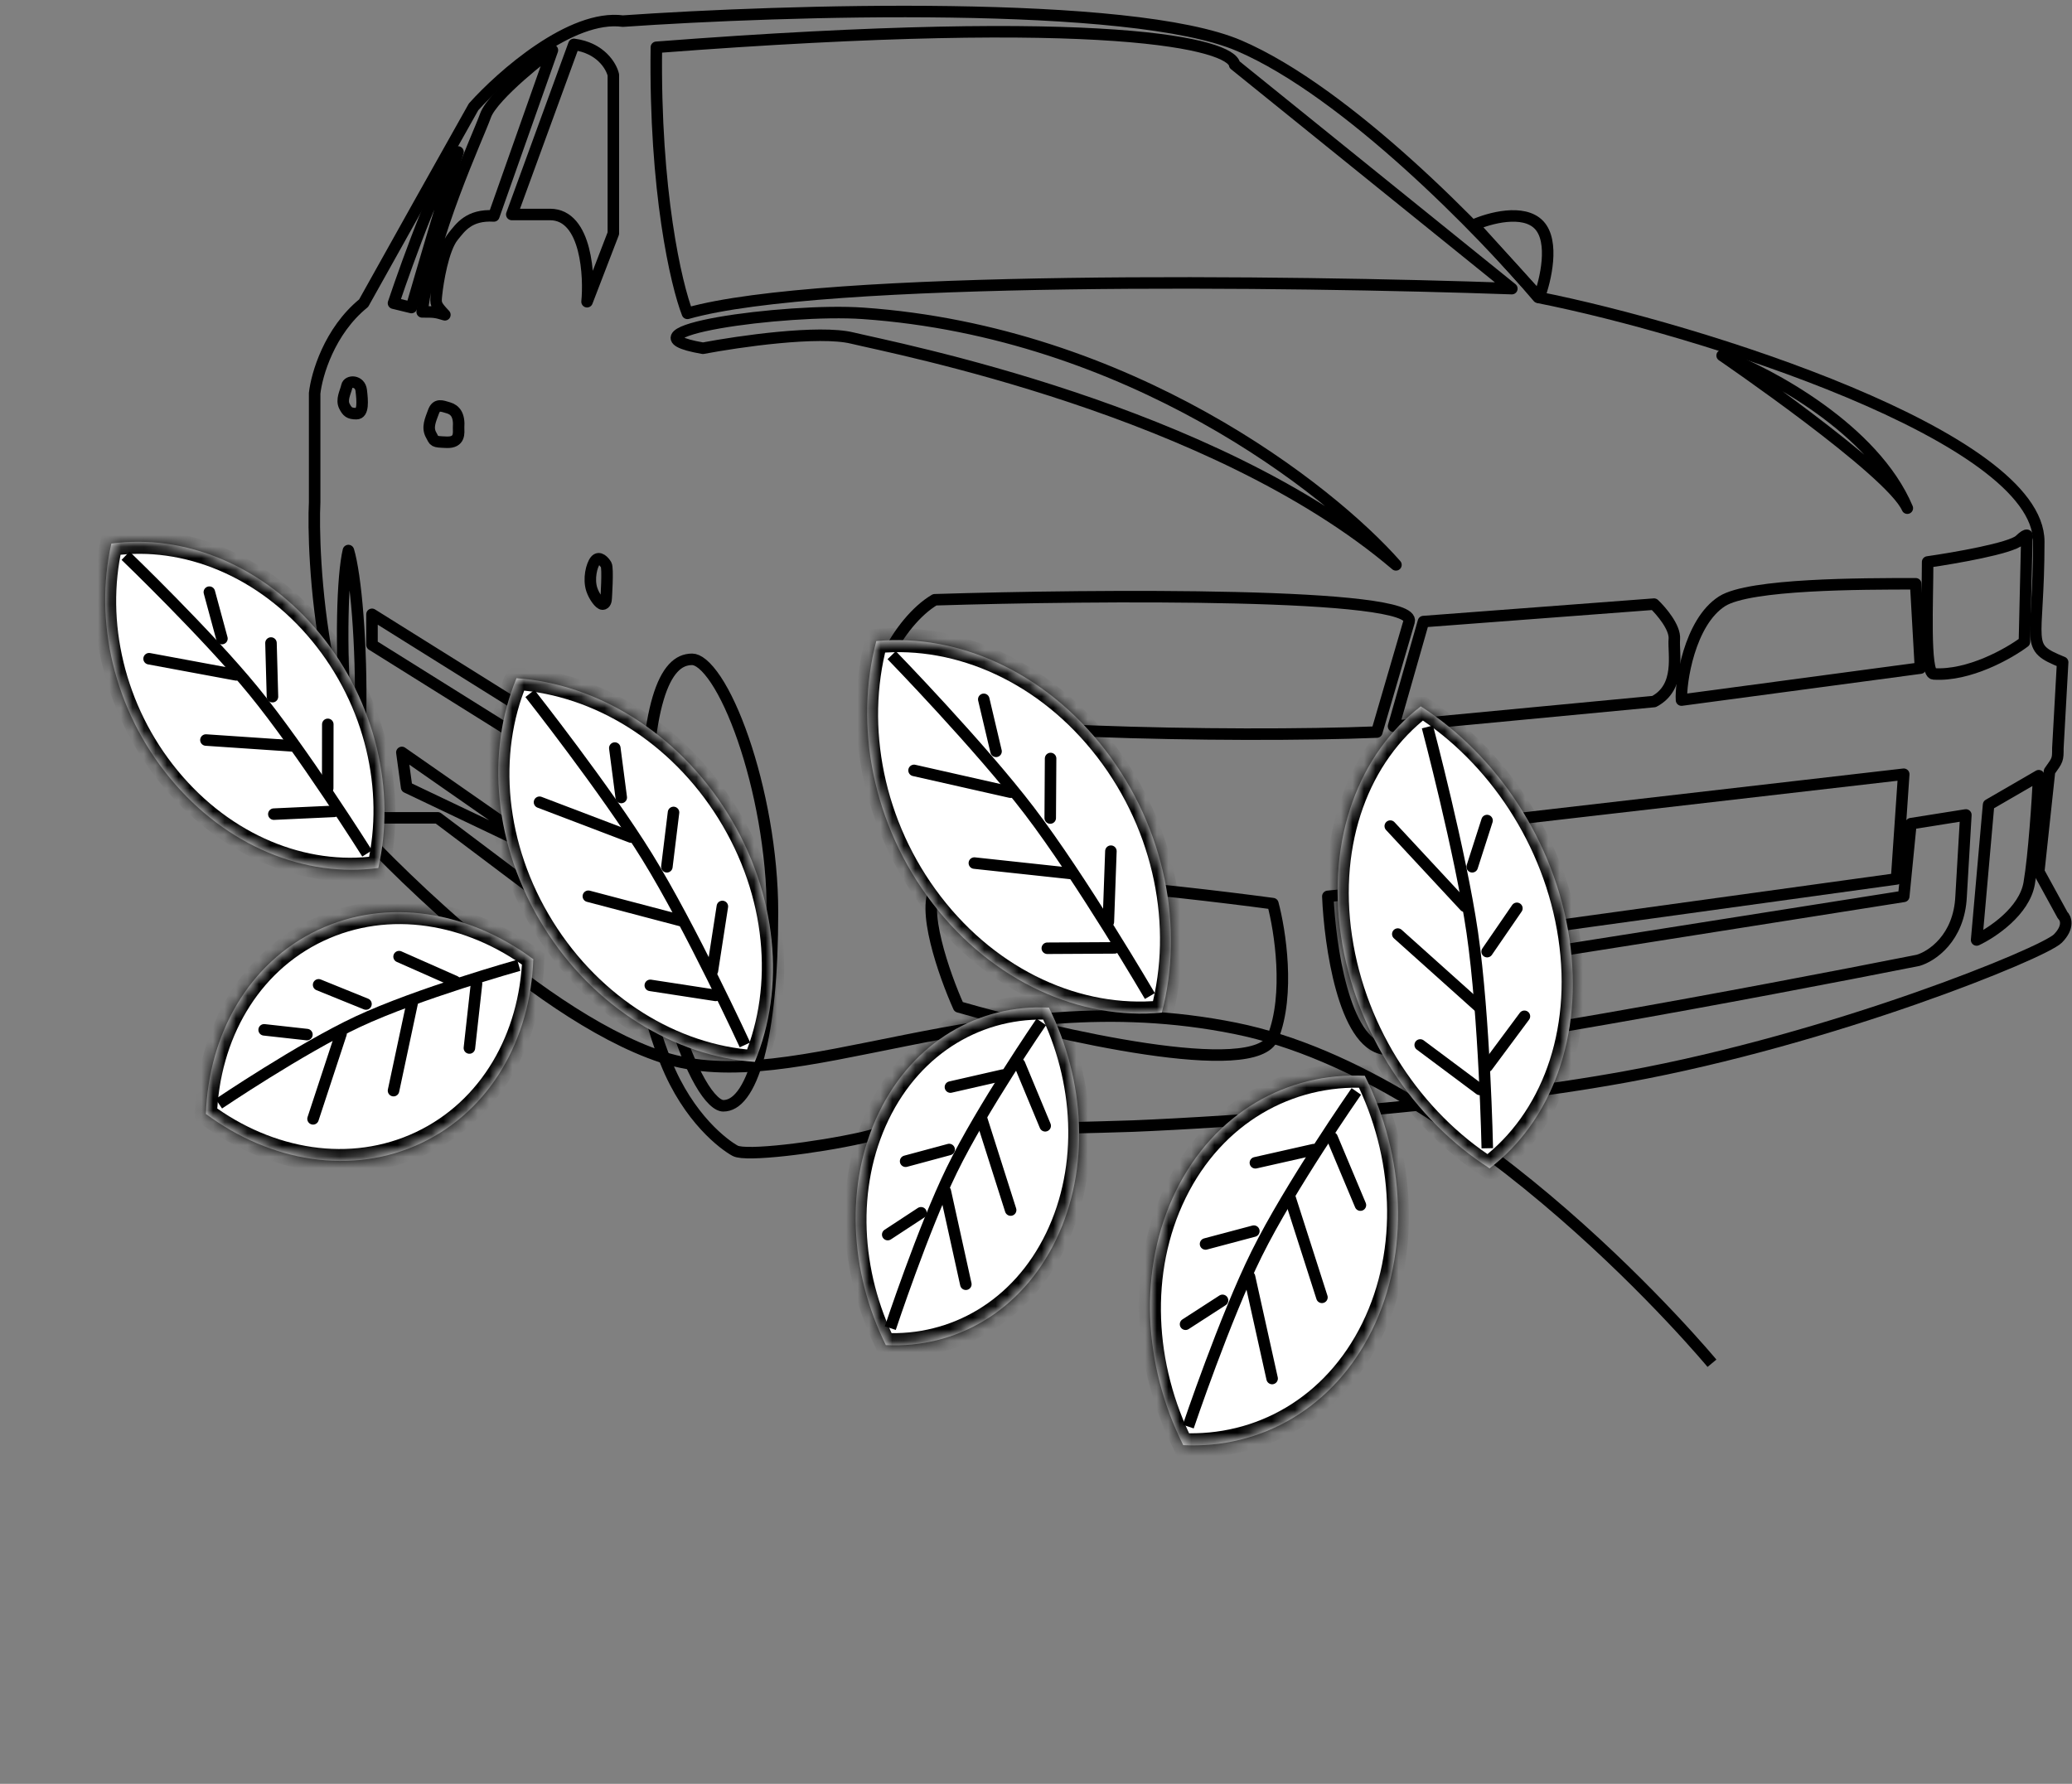 <svg width="180" height="155" viewBox="0 0 180 155" fill="none" xmlns="http://www.w3.org/2000/svg">
<rect x="0" y="0" width="180" height="155" fill="#808080" stroke="none"/>
<path d="M165.694 44.156C164.276 40.914 149.606 30.891 149.606 30.891C153.758 32.449 162.788 37.284 165.694 44.156Z" stroke="black" stroke-linecap="round" stroke-linejoin="round"/>
<path d="M74.976 27.227C98.061 28.844 115.457 42.472 121.27 49.083C105.389 35.566 77.675 30.26 74.042 29.375C71.136 28.668 64.181 29.67 61.067 30.26C52.971 28.87 68.229 26.755 74.976 27.227Z" stroke="black" stroke-linecap="round" stroke-linejoin="round"/>
<path d="M167.978 58.558C171.05 58.76 174.517 56.79 175.867 55.779L176.074 46.809C176.178 46.557 176.199 46.228 175.451 46.936C174.704 47.643 169.812 48.494 167.459 48.831C167.459 52.115 167.148 58.504 167.978 58.558Z" stroke="black" stroke-linecap="round" stroke-linejoin="round"/>
<path d="M51.103 67.781V65.128L32.316 53.379V56.032L51.103 67.781Z" stroke="black" stroke-linecap="round" stroke-linejoin="round"/>
<path d="M35.326 68.412L47.781 74.35L34.911 65.38L35.326 68.412Z" stroke="black" stroke-linecap="round" stroke-linejoin="round"/>
<path d="M110.578 90.142C112.073 86.402 111.201 80.835 110.578 78.519C101.479 77.298 82.906 75.285 81.412 77.003C79.917 78.721 82.034 84.709 83.28 87.489C91.757 89.931 109.084 93.881 110.578 90.142Z" stroke="black" stroke-linecap="round" stroke-linejoin="round"/>
<path d="M120.231 91.152C116.744 90.647 115.526 82.099 115.353 77.887L130.196 76.371V83.446L165.383 77.887L166.006 71.571L170.78 70.813L170.365 77.887C170.199 81.526 167.805 83.109 166.629 83.446C152.616 86.225 123.719 91.658 120.231 91.152Z" stroke="black" stroke-linecap="round" stroke-linejoin="round"/>
<path d="M130.923 81.046L131.442 71.192L165.383 67.275L164.761 76.371L130.923 81.046Z" stroke="black" stroke-linecap="round" stroke-linejoin="round"/>
<path d="M172.753 69.928L177.112 67.402C177.008 69.507 176.697 74.325 176.282 76.75C175.867 79.176 173.064 81.046 171.715 81.677L172.753 69.928Z" stroke="black" stroke-linecap="round" stroke-linejoin="round"/>
<path d="M52.66 49.083C52.833 49.378 52.66 51.989 52.66 51.989C52.66 52.157 52.598 52.494 52.349 52.494C52.1 52.494 51.62 51.846 51.414 51.231C51.105 50.307 51.394 49.109 51.726 48.704C52.058 48.3 52.487 48.788 52.66 49.083Z" stroke="black" stroke-linecap="round" stroke-linejoin="round"/>
<path d="M38.959 35.439C39.531 35.609 39.922 36.053 39.84 37.164C39.84 37.585 39.997 38.471 38.801 38.428C37.606 38.384 37.769 38.364 37.452 37.796C37.085 37.138 37.399 36.489 37.66 35.775C37.921 35.06 38.386 35.269 38.959 35.439Z" stroke="black" stroke-linecap="round" stroke-linejoin="round"/>
<path d="M31.382 33.923C31.278 33.039 30.24 33.039 30.136 33.544C30.032 34.05 29.621 34.724 29.929 35.313C30.172 35.778 30.344 35.945 30.967 35.945C31.589 35.945 31.486 34.807 31.382 33.923Z" stroke="black" stroke-linecap="round" stroke-linejoin="round"/>
<path d="M42.176 10.046C42.799 8.278 47.678 4.488 47.989 4.361L42.903 18.763C40.723 18.637 39.997 19.774 39.374 20.532C38.481 21.619 38.025 24.575 37.921 25.585L37.917 25.619C37.837 26.396 37.829 26.482 38.647 27.354C37.817 27.101 37.713 27.101 36.675 27.101C37.402 20.658 41.554 11.815 42.176 10.046Z" stroke="black" stroke-linecap="round" stroke-linejoin="round"/>
<path d="M34.184 26.343L35.741 26.722C36.606 23.732 38.627 16.843 39.789 13.204C38.461 14.316 35.499 22.427 34.184 26.343Z" stroke="black" stroke-linecap="round" stroke-linejoin="round"/>
<path d="M53.283 6.509C53.11 5.751 52.182 4.159 49.857 3.856L44.46 18.637H47.782C51.02 18.637 51.207 24.195 50.999 26.217L53.283 20.279V6.509Z" stroke="black" stroke-linecap="round" stroke-linejoin="round"/>
<path d="M57.02 4.109C56.853 16.641 58.749 24.743 59.718 27.228C71.427 23.892 112.343 24.406 131.338 25.08L107.257 5.625C106.98 3.856 96.545 1.077 57.02 4.109Z" stroke="black" stroke-linecap="round" stroke-linejoin="round"/>
<path d="M107.672 3.982C98.289 -0.06 68.056 0.866 54.113 1.835C49.629 1.228 43.595 6.551 41.139 9.288C38.89 13.289 33.831 22.301 31.589 26.343C28.6 28.769 27.507 32.576 27.334 34.176V43.651C27.23 45.672 27.313 51.256 28.475 57.421C29.306 69.448 30.897 71.529 31.589 71.065H38.025L55.981 84.583C55.947 85.51 56.272 88.348 57.85 92.289C59.822 97.216 62.936 99.49 63.87 99.996C64.804 100.501 70.928 99.743 74.872 98.859C78.817 97.974 76.118 97.216 77.675 97.848C78.921 98.353 92.034 98.059 98.434 97.848C106.738 97.511 126.937 96.18 141.302 93.553C159.259 90.268 177.527 82.814 178.773 81.551C179.769 80.54 179.465 79.782 179.188 79.53L177.112 75.74L178.046 67.023C178.773 66.012 178.773 66.012 178.773 65.001L179.188 57.548C175.763 56.158 177.112 56.158 177.112 47.062C177.112 37.966 147.668 28.617 133.621 25.838C128.881 20.237 117.055 8.025 107.672 3.982Z" stroke="black" stroke-linecap="round" stroke-linejoin="round"/>
<path d="M133.707 19.556C132.358 18.12 129.351 18.958 128.016 19.556L133.707 25.838C134.269 24.342 135.056 20.992 133.707 19.556Z" stroke="black" stroke-linecap="round" stroke-linejoin="round"/>
<path d="M31.297 57.689C31.384 60.674 31.323 63.375 31.156 65.325C31.073 66.303 30.964 67.075 30.84 67.594C30.839 67.597 30.838 67.6 30.837 67.603C30.837 67.6 30.836 67.597 30.835 67.594C30.681 67.087 30.528 66.327 30.388 65.358C30.11 63.426 29.893 60.738 29.807 57.752C29.721 54.767 29.782 52.066 29.948 50.116C30.032 49.138 30.141 48.366 30.265 47.847C30.266 47.844 30.266 47.841 30.267 47.838C30.268 47.841 30.269 47.844 30.27 47.846C30.424 48.354 30.576 49.114 30.716 50.083C30.995 52.014 31.211 54.703 31.297 57.689Z" stroke="black" stroke-linecap="round" stroke-linejoin="round"/>
<path d="M67.107 79.277C67.107 84.597 66.688 88.874 65.898 91.804C65.502 93.272 65.023 94.365 64.484 95.081C63.952 95.789 63.4 96.085 62.832 96.085C62.631 96.085 62.345 95.971 61.977 95.619C61.614 95.273 61.225 94.746 60.825 94.047C60.025 92.653 59.226 90.661 58.517 88.315C57.1 83.626 56.066 77.611 56.066 72.329C56.066 67.001 56.435 63.176 57.169 60.698C57.535 59.459 57.981 58.599 58.482 58.055C58.968 57.527 59.51 57.29 60.133 57.29C60.359 57.29 60.657 57.399 61.025 57.703C61.389 58.005 61.783 58.465 62.191 59.079C63.004 60.305 63.825 62.072 64.558 64.194C66.023 68.433 67.107 74 67.107 79.277Z" stroke="black" stroke-linecap="round" stroke-linejoin="round"/>
<path d="M119.609 63.612L122.412 54.01C123.159 51.45 95.251 51.68 81.204 52.115C77.987 54.01 74.904 60.03 77.052 61.464C80.27 63.612 107.257 64.117 119.609 63.612Z" stroke="black" stroke-linecap="round" stroke-linejoin="round"/>
<path d="M121.062 63.106L143.69 60.959C146.077 59.695 145.35 56.79 145.454 55.526C145.537 54.516 144.312 53.084 143.69 52.494L123.657 54.01L121.062 63.106Z" stroke="black" stroke-linecap="round" stroke-linejoin="round"/>
<path d="M166.836 58.053L166.421 50.726H166.421C161.75 50.726 151.993 50.726 149.606 52.242C146.747 54.057 145.973 59.401 146.077 60.832L166.836 58.053Z" stroke="black" stroke-linecap="round" stroke-linejoin="round"/>
<path d="M31.626 72.613C31.626 72.613 45.889 88.014 57.515 91.85C69.142 95.686 85.675 85 107.297 89.352C128.047 93.529 148.723 118.456 148.723 118.456" stroke="black"/>
<mask id="path-25-inside-1_140_1617" fill="white">
<path fill-rule="evenodd" clip-rule="evenodd" d="M100.927 87.99C102.869 80.665 101.27 72.011 96.023 65.18C90.775 58.349 83.178 55.032 76.127 55.705C74.186 63.03 75.784 71.683 81.031 78.515C86.279 85.346 93.876 88.663 100.927 87.99Z"/>
</mask>
<path fill-rule="evenodd" clip-rule="evenodd" d="M100.927 87.99C102.869 80.665 101.27 72.011 96.023 65.18C90.775 58.349 83.178 55.032 76.127 55.705C74.186 63.03 75.784 71.683 81.031 78.515C86.279 85.346 93.876 88.663 100.927 87.99Z" fill="white"/>
<path d="M100.927 87.99L101.121 89.033L101.687 88.979L101.843 88.391L100.927 87.99ZM76.127 55.705L75.933 54.661L75.367 54.715L75.211 55.303L76.127 55.705ZM95.328 65.798C100.338 72.32 101.867 80.584 100.011 87.588L101.843 88.391C103.87 80.746 102.203 71.703 96.718 64.562L95.328 65.798ZM76.322 56.749C83.063 56.105 90.319 59.277 95.328 65.798L96.718 64.562C91.232 57.421 83.293 53.958 75.933 54.661L76.322 56.749ZM81.726 77.897C76.717 71.375 75.187 63.111 77.043 56.107L75.211 55.303C73.184 62.949 74.851 71.992 80.337 79.133L81.726 77.897ZM100.732 86.946C93.991 87.59 86.736 84.418 81.726 77.897L80.337 79.133C85.822 86.273 93.761 89.736 101.121 89.033L100.732 86.946Z" fill="black" mask="url(#path-25-inside-1_140_1617)"/>
<path d="M77.462 56.931C77.462 56.931 85.115 64.81 89.415 70.443C93.948 76.381 99.893 86.549 99.893 86.549" stroke="black"/>
<path d="M79.406 66.942L87.784 68.835" stroke="black" stroke-linecap="round"/>
<path d="M84.645 74.995L93.212 75.918" stroke="black" stroke-linecap="round"/>
<path d="M90.982 82.396L96.819 82.364" stroke="black" stroke-linecap="round"/>
<path d="M96.286 80.103L96.507 73.96" stroke="black" stroke-linecap="round"/>
<path d="M91.236 71.08L91.268 65.907" stroke="black" stroke-linecap="round"/>
<path d="M86.529 65.286L85.463 60.766" stroke="black" stroke-linecap="round"/>
<mask id="path-34-inside-2_140_1617" fill="white">
<path fill-rule="evenodd" clip-rule="evenodd" d="M129.406 101.517C134.741 97.452 137.604 90.056 136.339 81.563C135.074 73.07 129.996 65.582 123.429 61.378C118.094 65.443 115.231 72.838 116.496 81.332C117.761 89.825 122.839 97.313 129.406 101.517Z"/>
</mask>
<path fill-rule="evenodd" clip-rule="evenodd" d="M129.406 101.517C134.741 97.452 137.604 90.056 136.339 81.563C135.074 73.07 129.996 65.582 123.429 61.378C118.094 65.443 115.231 72.838 116.496 81.332C117.761 89.825 122.839 97.313 129.406 101.517Z" fill="white"/>
<path d="M129.406 101.517L129.008 102.367L129.587 102.737L130.058 102.379L129.406 101.517ZM123.429 61.378L123.827 60.528L123.247 60.157L122.777 60.515L123.429 61.378ZM116.496 81.332L117.456 81.343L116.496 81.332ZM135.379 81.552C136.593 89.704 133.842 96.778 128.753 100.654L130.058 102.379C135.641 98.126 138.615 90.408 137.3 81.574L135.379 81.552ZM123.032 62.228C129.295 66.237 134.165 73.399 135.379 81.552L137.3 81.574C135.984 72.74 130.697 64.926 123.827 60.528L123.032 62.228ZM117.456 81.343C116.242 73.19 118.993 66.117 124.082 62.24L122.777 60.515C117.194 64.769 114.22 72.486 115.535 81.32L117.456 81.343ZM129.803 100.667C123.54 96.657 118.67 89.495 117.456 81.343L115.535 81.32C116.851 90.154 122.138 97.968 129.008 102.367L129.803 100.667Z" fill="black" mask="url(#path-34-inside-2_140_1617)"/>
<path d="M124.004 63.163C124.004 63.163 126.878 74.026 127.898 81.011C128.972 88.375 129.205 99.775 129.205 99.775" stroke="black"/>
<path d="M120.777 71.782L127.249 78.748" stroke="black" stroke-linecap="round"/>
<path d="M121.43 81.164L128.549 87.546" stroke="black" stroke-linecap="round"/>
<path d="M123.377 90.799L128.554 94.664" stroke="black" stroke-linecap="round"/>
<path d="M129.2 92.656L132.43 88.308" stroke="black" stroke-linecap="round"/>
<path d="M129.192 82.689L131.776 78.927" stroke="black" stroke-linecap="round"/>
<path d="M127.894 75.316L129.184 71.299" stroke="black" stroke-linecap="round"/>
<mask id="path-43-inside-3_140_1617" fill="white">
<path fill-rule="evenodd" clip-rule="evenodd" d="M44.868 58.934C51.794 59.407 58.83 63.613 63.211 70.666C67.591 77.72 68.232 85.875 65.571 92.268C58.645 91.795 51.608 87.589 47.228 80.535C42.847 73.482 42.207 65.327 44.868 58.934Z"/>
</mask>
<path fill-rule="evenodd" clip-rule="evenodd" d="M44.868 58.934C51.794 59.407 58.83 63.613 63.211 70.666C67.591 77.72 68.232 85.875 65.571 92.268C58.645 91.795 51.608 87.589 47.228 80.535C42.847 73.482 42.207 65.327 44.868 58.934Z" fill="white"/>
<path d="M44.868 58.934L44.808 57.907L44.205 57.866L43.973 58.423L44.868 58.934ZM65.571 92.268L65.631 93.294L66.234 93.336L66.465 92.779L65.571 92.268ZM44.928 59.959C51.529 60.411 58.241 64.42 62.422 71.153L63.999 70.18C59.419 62.805 52.059 58.403 44.808 57.907L44.928 59.959ZM62.422 71.153C66.604 77.886 67.212 85.664 64.676 91.757L66.465 92.779C69.251 86.086 68.579 77.554 63.999 70.18L62.422 71.153ZM65.511 91.242C58.91 90.791 52.198 86.782 48.016 80.049L46.439 81.022C51.019 88.396 58.38 92.798 65.631 93.294L65.511 91.242ZM48.016 80.049C43.835 73.316 43.226 65.538 45.762 59.444L43.973 58.423C41.188 65.116 41.86 73.648 46.439 81.022L48.016 80.049Z" fill="black" mask="url(#path-43-inside-3_140_1617)"/>
<path d="M46.036 60.26C46.036 60.26 52.644 68.643 56.231 74.455C60.011 80.581 64.718 90.793 64.718 90.793" stroke="black"/>
<path d="M46.869 69.708L54.815 72.734" stroke="black" stroke-linecap="round"/>
<path d="M51.112 77.877L59.344 80.044" stroke="black" stroke-linecap="round"/>
<path d="M56.493 85.62L62.171 86.492" stroke="black" stroke-linecap="round"/>
<path d="M61.891 84.344L62.754 78.764" stroke="black" stroke-linecap="round"/>
<path d="M57.933 75.317L58.511 70.595" stroke="black" stroke-linecap="round"/>
<path d="M53.97 69.296L53.41 65.001" stroke="black" stroke-linecap="round"/>
<mask id="path-52-inside-4_140_1617" fill="white">
<path fill-rule="evenodd" clip-rule="evenodd" d="M32.864 75.421C34.378 68.751 32.683 61.012 27.776 55.047C22.87 49.083 15.966 46.37 9.674 47.233C8.16 53.904 9.855 61.642 14.762 67.607C19.668 73.571 26.572 76.284 32.864 75.421Z"/>
</mask>
<path fill-rule="evenodd" clip-rule="evenodd" d="M32.864 75.421C34.378 68.751 32.683 61.012 27.776 55.047C22.87 49.083 15.966 46.37 9.674 47.233C8.16 53.904 9.855 61.642 14.762 67.607C19.668 73.571 26.572 76.284 32.864 75.421Z" fill="white"/>
<path d="M32.864 75.421L33.095 76.46L33.655 76.383L33.79 75.789L32.864 75.421ZM9.674 47.233L9.443 46.194L8.883 46.271L8.748 46.865L9.674 47.233ZM27.106 55.694C31.764 61.356 33.378 68.707 31.937 75.052L33.79 75.789C35.378 68.794 33.602 60.667 28.447 54.401L27.106 55.694ZM9.906 48.272C15.892 47.451 22.448 50.032 27.106 55.694L28.447 54.401C23.291 48.134 16.041 45.289 9.443 46.194L9.906 48.272ZM15.432 66.96C10.774 61.298 9.16 53.947 10.601 47.602L8.748 46.865C7.16 53.86 8.936 61.987 14.091 68.254L15.432 66.96ZM32.632 74.382C26.646 75.203 20.09 72.622 15.432 66.96L14.091 68.254C19.247 74.52 26.497 77.365 33.095 76.46L32.632 74.382Z" fill="black" mask="url(#path-52-inside-4_140_1617)"/>
<path d="M10.907 48.288C10.907 48.288 17.999 55.109 22.022 60.028C26.262 65.213 31.895 74.16 31.895 74.16" stroke="black"/>
<path d="M12.952 57.238L20.511 58.64" stroke="black" stroke-linecap="round"/>
<path d="M17.889 64.303L25.587 64.824" stroke="black" stroke-linecap="round"/>
<path d="M23.789 70.742L29.014 70.501" stroke="black" stroke-linecap="round"/>
<path d="M28.468 68.483L28.477 62.94" stroke="black" stroke-linecap="round"/>
<path d="M23.67 60.536L23.541 55.874" stroke="black" stroke-linecap="round"/>
<path d="M19.28 55.487L18.187 51.453" stroke="black" stroke-linecap="round"/>
<mask id="path-61-inside-5_140_1617" fill="white">
<path fill-rule="evenodd" clip-rule="evenodd" d="M46.329 83.346C46.088 90.286 42.608 96.485 36.59 99.33C30.572 102.175 23.506 100.961 17.887 96.791C18.128 89.85 21.607 83.651 27.625 80.807C33.644 77.962 40.71 79.175 46.329 83.346Z"/>
</mask>
<path fill-rule="evenodd" clip-rule="evenodd" d="M46.329 83.346C46.088 90.286 42.608 96.485 36.59 99.33C30.572 102.175 23.506 100.961 17.887 96.791C18.128 89.85 21.607 83.651 27.625 80.807C33.644 77.962 40.71 79.175 46.329 83.346Z" fill="white"/>
<path d="M46.329 83.346L47.287 83.499L47.309 82.883L46.81 82.512L46.329 83.346ZM17.887 96.791L16.928 96.638L16.907 97.254L17.406 97.624L17.887 96.791ZM45.37 83.193C45.141 89.795 41.833 95.675 36.127 98.373L37.054 100.288C43.384 97.295 47.035 90.778 47.287 83.499L45.37 83.193ZM36.127 98.373C30.421 101.07 23.713 99.924 18.368 95.957L17.406 97.624C23.298 101.998 30.724 103.28 37.054 100.288L36.127 98.373ZM18.846 96.944C19.075 90.342 22.383 84.462 28.089 81.764L27.162 79.849C20.832 82.841 17.181 89.359 16.928 96.638L18.846 96.944ZM28.089 81.764C33.795 79.067 40.503 80.213 45.847 84.18L46.81 82.512C40.917 78.139 33.492 76.857 27.162 79.849L28.089 81.764Z" fill="black" mask="url(#path-61-inside-5_140_1617)"/>
<path d="M19.009 95.905C19.009 95.905 26.127 91.097 31.087 88.776C36.315 86.33 45.068 83.876 45.068 83.876" stroke="black"/>
<path d="M27.195 97.219L29.627 89.824" stroke="black" stroke-linecap="round"/>
<path d="M34.186 94.769L35.865 86.887" stroke="black" stroke-linecap="round"/>
<path d="M40.778 91.064L41.396 85.485" stroke="black" stroke-linecap="round"/>
<path d="M39.537 85.278L34.669 83.124" stroke="black" stroke-linecap="round"/>
<path d="M31.794 87.242L27.679 85.574" stroke="black" stroke-linecap="round"/>
<path d="M26.663 89.898L22.946 89.485" stroke="black" stroke-linecap="round"/>
<mask id="path-70-inside-6_140_1617" fill="white">
<path fill-rule="evenodd" clip-rule="evenodd" d="M91.123 87.553C85.052 87.254 79.349 90.475 76.351 96.681C73.353 102.886 73.803 110.538 76.955 116.879C83.025 117.179 88.729 113.957 91.727 107.751C94.725 101.546 94.275 93.894 91.123 87.553Z"/>
</mask>
<path fill-rule="evenodd" clip-rule="evenodd" d="M91.123 87.553C85.052 87.254 79.349 90.475 76.351 96.681C73.353 102.886 73.803 110.538 76.955 116.879C83.025 117.179 88.729 113.957 91.727 107.751C94.725 101.546 94.275 93.894 91.123 87.553Z" fill="white"/>
<path d="M91.123 87.553L91.932 87.158L91.619 86.527L91.014 86.497L91.123 87.553ZM76.955 116.879L76.145 117.274L76.459 117.905L77.063 117.935L76.955 116.879ZM91.727 107.751L90.879 107.141L91.727 107.751ZM77.199 97.291C80.055 91.379 85.481 88.325 91.231 88.609L91.014 86.497C84.624 86.182 78.642 89.573 75.503 96.07L77.199 97.291ZM77.764 116.484C74.778 110.477 74.342 103.204 77.199 97.291L75.503 96.07C72.364 102.568 72.827 110.599 76.145 117.274L77.764 116.484ZM90.879 107.141C88.022 113.054 82.597 116.107 76.846 115.824L77.063 117.935C83.454 118.25 89.435 114.859 92.574 108.362L90.879 107.141ZM90.314 87.948C93.3 93.955 93.736 101.228 90.879 107.141L92.574 108.362C95.714 101.864 95.25 93.833 91.932 87.158L90.314 87.948Z" fill="black" mask="url(#path-70-inside-6_140_1617)"/>
<path d="M77.343 115.405C77.343 115.405 80.197 106.778 82.679 101.685C85.295 96.317 90.462 88.795 90.462 88.795" stroke="black"/>
<path d="M83.905 111.591L82.123 103.51" stroke="black" stroke-linecap="round"/>
<path d="M87.797 105.145L85.236 97.088" stroke="black" stroke-linecap="round"/>
<path d="M90.798 97.823L88.572 92.468" stroke="black" stroke-linecap="round"/>
<path d="M87.127 93.416L82.566 94.458" stroke="black" stroke-linecap="round"/>
<path d="M82.456 99.884L78.674 100.903" stroke="black" stroke-linecap="round"/>
<path d="M80.01 105.381L77.119 107.277" stroke="black" stroke-linecap="round"/>
<mask id="path-79-inside-7_140_1617" fill="white">
<path fill-rule="evenodd" clip-rule="evenodd" d="M118.562 93.478C111.829 93.153 105.496 96.681 102.16 103.473C98.823 110.264 99.307 118.636 102.791 125.573C109.525 125.898 115.857 122.37 119.194 115.579C122.53 108.787 122.046 100.415 118.562 93.478Z"/>
</mask>
<path fill-rule="evenodd" clip-rule="evenodd" d="M118.562 93.478C111.829 93.153 105.496 96.681 102.16 103.473C98.823 110.264 99.307 118.636 102.791 125.573C109.525 125.898 115.857 122.37 119.194 115.579C122.53 108.787 122.046 100.415 118.562 93.478Z" fill="white"/>
<path d="M118.562 93.478L119.377 93.081L119.063 92.457L118.458 92.428L118.562 93.478ZM102.791 125.573L101.976 125.97L102.29 126.594L102.895 126.623L102.791 125.573ZM103.011 104.078C106.204 97.58 112.254 94.219 118.666 94.528L118.458 92.428C111.403 92.088 104.789 95.783 101.308 102.868L103.011 104.078ZM103.606 125.176C100.289 118.57 99.818 110.575 103.011 104.078L101.308 102.868C97.827 109.952 98.326 118.702 101.976 125.97L103.606 125.176ZM118.342 114.973C115.15 121.471 109.099 124.832 102.687 124.523L102.895 126.623C109.95 126.964 116.564 123.268 120.045 116.184L118.342 114.973ZM117.747 93.875C121.065 100.481 121.535 108.476 118.342 114.973L120.045 116.184C123.526 109.099 123.027 100.349 119.377 93.081L117.747 93.875Z" fill="black" mask="url(#path-79-inside-7_140_1617)"/>
<path d="M103.226 123.96C103.226 123.96 106.408 114.519 109.17 108.945C112.082 103.07 117.827 94.837 117.827 94.837" stroke="black"/>
<path d="M110.512 119.783L108.55 110.942" stroke="black" stroke-linecap="round"/>
<path d="M114.84 112.729L112.015 103.914" stroke="black" stroke-linecap="round"/>
<path d="M118.183 104.715L115.724 98.856" stroke="black" stroke-linecap="round"/>
<path d="M114.119 99.894L109.058 101.037" stroke="black" stroke-linecap="round"/>
<path d="M108.926 106.975L104.729 108.091" stroke="black" stroke-linecap="round"/>
<path d="M106.203 112.991L102.992 115.066" stroke="black" stroke-linecap="round"/>
</svg>
